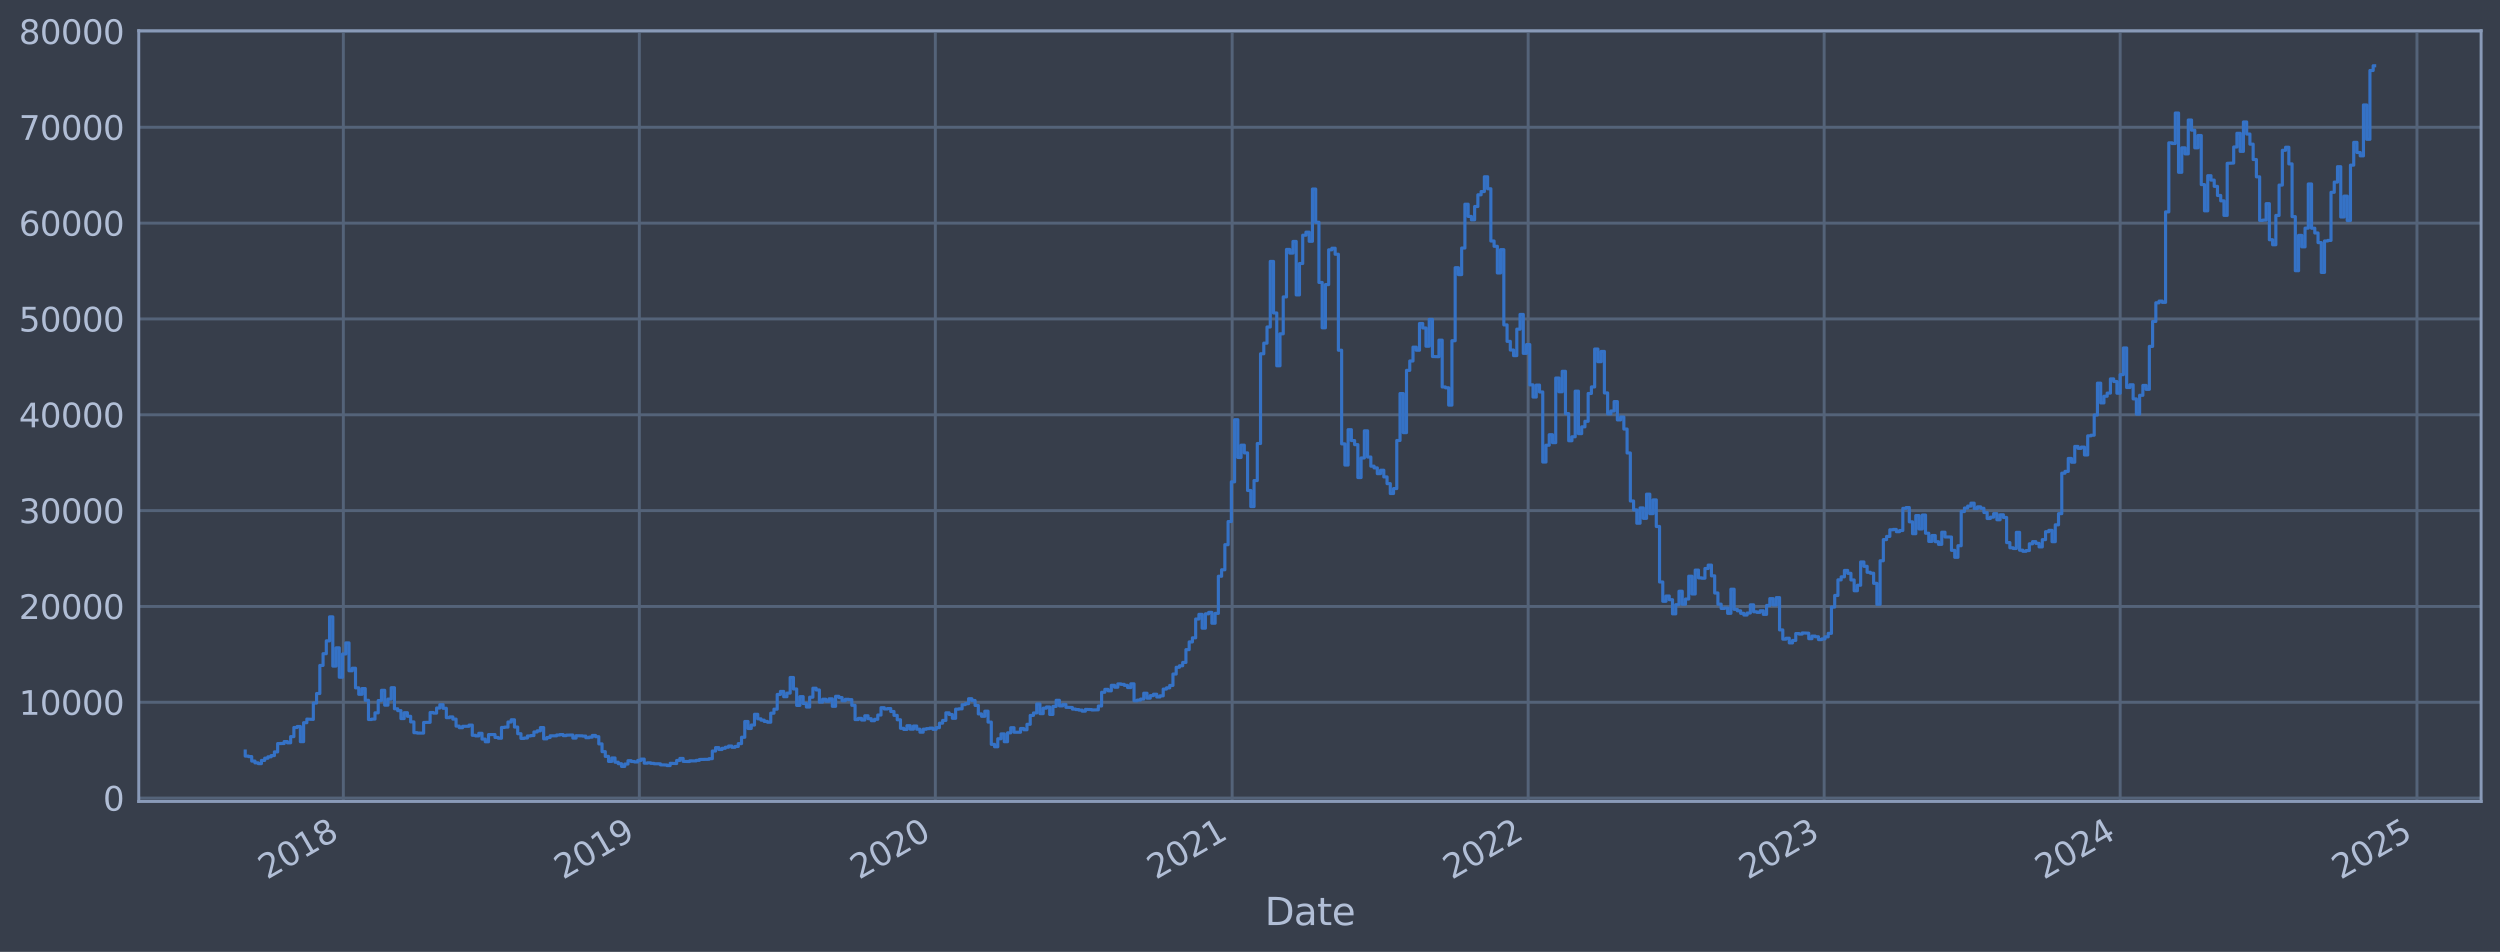 <?xml version="1.0" encoding="utf-8" standalone="no"?>
<!DOCTYPE svg PUBLIC "-//W3C//DTD SVG 1.1//EN"
  "http://www.w3.org/Graphics/SVG/1.1/DTD/svg11.dtd">
<svg xmlns:xlink="http://www.w3.org/1999/xlink" width="952.884pt" height="362.799pt" viewBox="0 0 952.884 362.799" xmlns="http://www.w3.org/2000/svg" version="1.1">
 <defs>
  <style type="text/css">*{stroke-linejoin: round; stroke-linecap: butt}</style>
 </defs>
 <g id="figure_1">
  <g id="patch_1">
   <path d="M 0 362.799 
L 952.884 362.799 
L 952.884 0 
L 0 0 
z
" style="fill: #373e4b"/>
  </g>
  <g id="axes_1">
   <g id="patch_2">
    <path d="M 52.884 305.469 
L 945.684 305.469 
L 945.684 11.709 
L 52.884 11.709 
z
" style="fill: #373e4b"/>
   </g>
   <g id="matplotlib.axis_1">
    <g id="xtick_1">
     <g id="line2d_1">
      <path d="M 130.867 305.469 
L 130.867 11.709 
" clip-path="url(#p4a0f104619)" style="fill: none; stroke: #546379; stroke-width: 1.12; stroke-linecap: square"/>
     </g>
     <g id="line2d_2"/>
     <g id="text_1">
      <!-- 2018 -->
      <g style="fill: #b1bed6" transform="translate(101.786 335.394) rotate(-30) scale(0.126 -0.126)">
       <defs>
        <path id="DejaVuSans-32" d="M 1228 531 
L 3431 531 
L 3431 0 
L 469 0 
L 469 531 
Q 828 903 1448 1529 
Q 2069 2156 2228 2338 
Q 2531 2678 2651 2914 
Q 2772 3150 2772 3378 
Q 2772 3750 2511 3984 
Q 2250 4219 1831 4219 
Q 1534 4219 1204 4116 
Q 875 4013 500 3803 
L 500 4441 
Q 881 4594 1212 4672 
Q 1544 4750 1819 4750 
Q 2544 4750 2975 4387 
Q 3406 4025 3406 3419 
Q 3406 3131 3298 2873 
Q 3191 2616 2906 2266 
Q 2828 2175 2409 1742 
Q 1991 1309 1228 531 
z
" transform="scale(0.016)"/>
        <path id="DejaVuSans-30" d="M 2034 4250 
Q 1547 4250 1301 3770 
Q 1056 3291 1056 2328 
Q 1056 1369 1301 889 
Q 1547 409 2034 409 
Q 2525 409 2770 889 
Q 3016 1369 3016 2328 
Q 3016 3291 2770 3770 
Q 2525 4250 2034 4250 
z
M 2034 4750 
Q 2819 4750 3233 4129 
Q 3647 3509 3647 2328 
Q 3647 1150 3233 529 
Q 2819 -91 2034 -91 
Q 1250 -91 836 529 
Q 422 1150 422 2328 
Q 422 3509 836 4129 
Q 1250 4750 2034 4750 
z
" transform="scale(0.016)"/>
        <path id="DejaVuSans-31" d="M 794 531 
L 1825 531 
L 1825 4091 
L 703 3866 
L 703 4441 
L 1819 4666 
L 2450 4666 
L 2450 531 
L 3481 531 
L 3481 0 
L 794 0 
L 794 531 
z
" transform="scale(0.016)"/>
        <path id="DejaVuSans-38" d="M 2034 2216 
Q 1584 2216 1326 1975 
Q 1069 1734 1069 1313 
Q 1069 891 1326 650 
Q 1584 409 2034 409 
Q 2484 409 2743 651 
Q 3003 894 3003 1313 
Q 3003 1734 2745 1975 
Q 2488 2216 2034 2216 
z
M 1403 2484 
Q 997 2584 770 2862 
Q 544 3141 544 3541 
Q 544 4100 942 4425 
Q 1341 4750 2034 4750 
Q 2731 4750 3128 4425 
Q 3525 4100 3525 3541 
Q 3525 3141 3298 2862 
Q 3072 2584 2669 2484 
Q 3125 2378 3379 2068 
Q 3634 1759 3634 1313 
Q 3634 634 3220 271 
Q 2806 -91 2034 -91 
Q 1263 -91 848 271 
Q 434 634 434 1313 
Q 434 1759 690 2068 
Q 947 2378 1403 2484 
z
M 1172 3481 
Q 1172 3119 1398 2916 
Q 1625 2713 2034 2713 
Q 2441 2713 2670 2916 
Q 2900 3119 2900 3481 
Q 2900 3844 2670 4047 
Q 2441 4250 2034 4250 
Q 1625 4250 1398 4047 
Q 1172 3844 1172 3481 
z
" transform="scale(0.016)"/>
       </defs>
       <use xlink:href="#DejaVuSans-32"/>
       <use xlink:href="#DejaVuSans-30" x="63.623"/>
       <use xlink:href="#DejaVuSans-31" x="127.246"/>
       <use xlink:href="#DejaVuSans-38" x="190.869"/>
      </g>
     </g>
    </g>
    <g id="xtick_2">
     <g id="line2d_3">
      <path d="M 243.688 305.469 
L 243.688 11.709 
" clip-path="url(#p4a0f104619)" style="fill: none; stroke: #546379; stroke-width: 1.12; stroke-linecap: square"/>
     </g>
     <g id="line2d_4"/>
     <g id="text_2">
      <!-- 2019 -->
      <g style="fill: #b1bed6" transform="translate(214.607 335.394) rotate(-30) scale(0.126 -0.126)">
       <defs>
        <path id="DejaVuSans-39" d="M 703 97 
L 703 672 
Q 941 559 1184 500 
Q 1428 441 1663 441 
Q 2288 441 2617 861 
Q 2947 1281 2994 2138 
Q 2813 1869 2534 1725 
Q 2256 1581 1919 1581 
Q 1219 1581 811 2004 
Q 403 2428 403 3163 
Q 403 3881 828 4315 
Q 1253 4750 1959 4750 
Q 2769 4750 3195 4129 
Q 3622 3509 3622 2328 
Q 3622 1225 3098 567 
Q 2575 -91 1691 -91 
Q 1453 -91 1209 -44 
Q 966 3 703 97 
z
M 1959 2075 
Q 2384 2075 2632 2365 
Q 2881 2656 2881 3163 
Q 2881 3666 2632 3958 
Q 2384 4250 1959 4250 
Q 1534 4250 1286 3958 
Q 1038 3666 1038 3163 
Q 1038 2656 1286 2365 
Q 1534 2075 1959 2075 
z
" transform="scale(0.016)"/>
       </defs>
       <use xlink:href="#DejaVuSans-32"/>
       <use xlink:href="#DejaVuSans-30" x="63.623"/>
       <use xlink:href="#DejaVuSans-31" x="127.246"/>
       <use xlink:href="#DejaVuSans-39" x="190.869"/>
      </g>
     </g>
    </g>
    <g id="xtick_3">
     <g id="line2d_5">
      <path d="M 356.509 305.469 
L 356.509 11.709 
" clip-path="url(#p4a0f104619)" style="fill: none; stroke: #546379; stroke-width: 1.12; stroke-linecap: square"/>
     </g>
     <g id="line2d_6"/>
     <g id="text_3">
      <!-- 2020 -->
      <g style="fill: #b1bed6" transform="translate(327.428 335.394) rotate(-30) scale(0.126 -0.126)">
       <use xlink:href="#DejaVuSans-32"/>
       <use xlink:href="#DejaVuSans-30" x="63.623"/>
       <use xlink:href="#DejaVuSans-32" x="127.246"/>
       <use xlink:href="#DejaVuSans-30" x="190.869"/>
      </g>
     </g>
    </g>
    <g id="xtick_4">
     <g id="line2d_7">
      <path d="M 469.64 305.469 
L 469.64 11.709 
" clip-path="url(#p4a0f104619)" style="fill: none; stroke: #546379; stroke-width: 1.12; stroke-linecap: square"/>
     </g>
     <g id="line2d_8"/>
     <g id="text_4">
      <!-- 2021 -->
      <g style="fill: #b1bed6" transform="translate(440.559 335.394) rotate(-30) scale(0.126 -0.126)">
       <use xlink:href="#DejaVuSans-32"/>
       <use xlink:href="#DejaVuSans-30" x="63.623"/>
       <use xlink:href="#DejaVuSans-32" x="127.246"/>
       <use xlink:href="#DejaVuSans-31" x="190.869"/>
      </g>
     </g>
    </g>
    <g id="xtick_5">
     <g id="line2d_9">
      <path d="M 582.461 305.469 
L 582.461 11.709 
" clip-path="url(#p4a0f104619)" style="fill: none; stroke: #546379; stroke-width: 1.12; stroke-linecap: square"/>
     </g>
     <g id="line2d_10"/>
     <g id="text_5">
      <!-- 2022 -->
      <g style="fill: #b1bed6" transform="translate(553.38 335.394) rotate(-30) scale(0.126 -0.126)">
       <use xlink:href="#DejaVuSans-32"/>
       <use xlink:href="#DejaVuSans-30" x="63.623"/>
       <use xlink:href="#DejaVuSans-32" x="127.246"/>
       <use xlink:href="#DejaVuSans-32" x="190.869"/>
      </g>
     </g>
    </g>
    <g id="xtick_6">
     <g id="line2d_11">
      <path d="M 695.283 305.469 
L 695.283 11.709 
" clip-path="url(#p4a0f104619)" style="fill: none; stroke: #546379; stroke-width: 1.12; stroke-linecap: square"/>
     </g>
     <g id="line2d_12"/>
     <g id="text_6">
      <!-- 2023 -->
      <g style="fill: #b1bed6" transform="translate(666.202 335.394) rotate(-30) scale(0.126 -0.126)">
       <defs>
        <path id="DejaVuSans-33" d="M 2597 2516 
Q 3050 2419 3304 2112 
Q 3559 1806 3559 1356 
Q 3559 666 3084 287 
Q 2609 -91 1734 -91 
Q 1441 -91 1130 -33 
Q 819 25 488 141 
L 488 750 
Q 750 597 1062 519 
Q 1375 441 1716 441 
Q 2309 441 2620 675 
Q 2931 909 2931 1356 
Q 2931 1769 2642 2001 
Q 2353 2234 1838 2234 
L 1294 2234 
L 1294 2753 
L 1863 2753 
Q 2328 2753 2575 2939 
Q 2822 3125 2822 3475 
Q 2822 3834 2567 4026 
Q 2313 4219 1838 4219 
Q 1578 4219 1281 4162 
Q 984 4106 628 3988 
L 628 4550 
Q 988 4650 1302 4700 
Q 1616 4750 1894 4750 
Q 2613 4750 3031 4423 
Q 3450 4097 3450 3541 
Q 3450 3153 3228 2886 
Q 3006 2619 2597 2516 
z
" transform="scale(0.016)"/>
       </defs>
       <use xlink:href="#DejaVuSans-32"/>
       <use xlink:href="#DejaVuSans-30" x="63.623"/>
       <use xlink:href="#DejaVuSans-32" x="127.246"/>
       <use xlink:href="#DejaVuSans-33" x="190.869"/>
      </g>
     </g>
    </g>
    <g id="xtick_7">
     <g id="line2d_13">
      <path d="M 808.104 305.469 
L 808.104 11.709 
" clip-path="url(#p4a0f104619)" style="fill: none; stroke: #546379; stroke-width: 1.12; stroke-linecap: square"/>
     </g>
     <g id="line2d_14"/>
     <g id="text_7">
      <!-- 2024 -->
      <g style="fill: #b1bed6" transform="translate(779.023 335.394) rotate(-30) scale(0.126 -0.126)">
       <defs>
        <path id="DejaVuSans-34" d="M 2419 4116 
L 825 1625 
L 2419 1625 
L 2419 4116 
z
M 2253 4666 
L 3047 4666 
L 3047 1625 
L 3713 1625 
L 3713 1100 
L 3047 1100 
L 3047 0 
L 2419 0 
L 2419 1100 
L 313 1100 
L 313 1709 
L 2253 4666 
z
" transform="scale(0.016)"/>
       </defs>
       <use xlink:href="#DejaVuSans-32"/>
       <use xlink:href="#DejaVuSans-30" x="63.623"/>
       <use xlink:href="#DejaVuSans-32" x="127.246"/>
       <use xlink:href="#DejaVuSans-34" x="190.869"/>
      </g>
     </g>
    </g>
    <g id="xtick_8">
     <g id="line2d_15">
      <path d="M 921.235 305.469 
L 921.235 11.709 
" clip-path="url(#p4a0f104619)" style="fill: none; stroke: #546379; stroke-width: 1.12; stroke-linecap: square"/>
     </g>
     <g id="line2d_16"/>
     <g id="text_8">
      <!-- 2025 -->
      <g style="fill: #b1bed6" transform="translate(892.153 335.394) rotate(-30) scale(0.126 -0.126)">
       <defs>
        <path id="DejaVuSans-35" d="M 691 4666 
L 3169 4666 
L 3169 4134 
L 1269 4134 
L 1269 2991 
Q 1406 3038 1543 3061 
Q 1681 3084 1819 3084 
Q 2600 3084 3056 2656 
Q 3513 2228 3513 1497 
Q 3513 744 3044 326 
Q 2575 -91 1722 -91 
Q 1428 -91 1123 -41 
Q 819 9 494 109 
L 494 744 
Q 775 591 1075 516 
Q 1375 441 1709 441 
Q 2250 441 2565 725 
Q 2881 1009 2881 1497 
Q 2881 1984 2565 2268 
Q 2250 2553 1709 2553 
Q 1456 2553 1204 2497 
Q 953 2441 691 2322 
L 691 4666 
z
" transform="scale(0.016)"/>
       </defs>
       <use xlink:href="#DejaVuSans-32"/>
       <use xlink:href="#DejaVuSans-30" x="63.623"/>
       <use xlink:href="#DejaVuSans-32" x="127.246"/>
       <use xlink:href="#DejaVuSans-35" x="190.869"/>
      </g>
     </g>
    </g>
    <g id="text_9">
     <!-- Date -->
     <g style="fill: #b1bed6" transform="translate(482.075 352.605) scale(0.144 -0.144)">
      <defs>
       <path id="DejaVuSans-44" d="M 1259 4147 
L 1259 519 
L 2022 519 
Q 2988 519 3436 956 
Q 3884 1394 3884 2338 
Q 3884 3275 3436 3711 
Q 2988 4147 2022 4147 
L 1259 4147 
z
M 628 4666 
L 1925 4666 
Q 3281 4666 3915 4102 
Q 4550 3538 4550 2338 
Q 4550 1131 3912 565 
Q 3275 0 1925 0 
L 628 0 
L 628 4666 
z
" transform="scale(0.016)"/>
       <path id="DejaVuSans-61" d="M 2194 1759 
Q 1497 1759 1228 1600 
Q 959 1441 959 1056 
Q 959 750 1161 570 
Q 1363 391 1709 391 
Q 2188 391 2477 730 
Q 2766 1069 2766 1631 
L 2766 1759 
L 2194 1759 
z
M 3341 1997 
L 3341 0 
L 2766 0 
L 2766 531 
Q 2569 213 2275 61 
Q 1981 -91 1556 -91 
Q 1019 -91 701 211 
Q 384 513 384 1019 
Q 384 1609 779 1909 
Q 1175 2209 1959 2209 
L 2766 2209 
L 2766 2266 
Q 2766 2663 2505 2880 
Q 2244 3097 1772 3097 
Q 1472 3097 1187 3025 
Q 903 2953 641 2809 
L 641 3341 
Q 956 3463 1253 3523 
Q 1550 3584 1831 3584 
Q 2591 3584 2966 3190 
Q 3341 2797 3341 1997 
z
" transform="scale(0.016)"/>
       <path id="DejaVuSans-74" d="M 1172 4494 
L 1172 3500 
L 2356 3500 
L 2356 3053 
L 1172 3053 
L 1172 1153 
Q 1172 725 1289 603 
Q 1406 481 1766 481 
L 2356 481 
L 2356 0 
L 1766 0 
Q 1100 0 847 248 
Q 594 497 594 1153 
L 594 3053 
L 172 3053 
L 172 3500 
L 594 3500 
L 594 4494 
L 1172 4494 
z
" transform="scale(0.016)"/>
       <path id="DejaVuSans-65" d="M 3597 1894 
L 3597 1613 
L 953 1613 
Q 991 1019 1311 708 
Q 1631 397 2203 397 
Q 2534 397 2845 478 
Q 3156 559 3463 722 
L 3463 178 
Q 3153 47 2828 -22 
Q 2503 -91 2169 -91 
Q 1331 -91 842 396 
Q 353 884 353 1716 
Q 353 2575 817 3079 
Q 1281 3584 2069 3584 
Q 2775 3584 3186 3129 
Q 3597 2675 3597 1894 
z
M 3022 2063 
Q 3016 2534 2758 2815 
Q 2500 3097 2075 3097 
Q 1594 3097 1305 2825 
Q 1016 2553 972 2059 
L 3022 2063 
z
" transform="scale(0.016)"/>
      </defs>
      <use xlink:href="#DejaVuSans-44"/>
      <use xlink:href="#DejaVuSans-61" x="77.002"/>
      <use xlink:href="#DejaVuSans-74" x="138.281"/>
      <use xlink:href="#DejaVuSans-65" x="177.49"/>
     </g>
    </g>
   </g>
   <g id="matplotlib.axis_2">
    <g id="ytick_1">
     <g id="line2d_17">
      <path d="M 52.884 304.199 
L 945.684 304.199 
" clip-path="url(#p4a0f104619)" style="fill: none; stroke: #546379; stroke-width: 1.12; stroke-linecap: square"/>
     </g>
     <g id="line2d_18"/>
     <g id="text_10">
      <!-- 0 -->
      <g style="fill: #b1bed6" transform="translate(39.267 308.986) scale(0.126 -0.126)">
       <use xlink:href="#DejaVuSans-30"/>
      </g>
     </g>
    </g>
    <g id="ytick_2">
     <g id="line2d_19">
      <path d="M 52.884 267.673 
L 945.684 267.673 
" clip-path="url(#p4a0f104619)" style="fill: none; stroke: #546379; stroke-width: 1.12; stroke-linecap: square"/>
     </g>
     <g id="line2d_20"/>
     <g id="text_11">
      <!-- 10000 -->
      <g style="fill: #b1bed6" transform="translate(7.2 272.46) scale(0.126 -0.126)">
       <use xlink:href="#DejaVuSans-31"/>
       <use xlink:href="#DejaVuSans-30" x="63.623"/>
       <use xlink:href="#DejaVuSans-30" x="127.246"/>
       <use xlink:href="#DejaVuSans-30" x="190.869"/>
       <use xlink:href="#DejaVuSans-30" x="254.492"/>
      </g>
     </g>
    </g>
    <g id="ytick_3">
     <g id="line2d_21">
      <path d="M 52.884 231.146 
L 945.684 231.146 
" clip-path="url(#p4a0f104619)" style="fill: none; stroke: #546379; stroke-width: 1.12; stroke-linecap: square"/>
     </g>
     <g id="line2d_22"/>
     <g id="text_12">
      <!-- 20000 -->
      <g style="fill: #b1bed6" transform="translate(7.2 235.933) scale(0.126 -0.126)">
       <use xlink:href="#DejaVuSans-32"/>
       <use xlink:href="#DejaVuSans-30" x="63.623"/>
       <use xlink:href="#DejaVuSans-30" x="127.246"/>
       <use xlink:href="#DejaVuSans-30" x="190.869"/>
       <use xlink:href="#DejaVuSans-30" x="254.492"/>
      </g>
     </g>
    </g>
    <g id="ytick_4">
     <g id="line2d_23">
      <path d="M 52.884 194.62 
L 945.684 194.62 
" clip-path="url(#p4a0f104619)" style="fill: none; stroke: #546379; stroke-width: 1.12; stroke-linecap: square"/>
     </g>
     <g id="line2d_24"/>
     <g id="text_13">
      <!-- 30000 -->
      <g style="fill: #b1bed6" transform="translate(7.2 199.407) scale(0.126 -0.126)">
       <use xlink:href="#DejaVuSans-33"/>
       <use xlink:href="#DejaVuSans-30" x="63.623"/>
       <use xlink:href="#DejaVuSans-30" x="127.246"/>
       <use xlink:href="#DejaVuSans-30" x="190.869"/>
       <use xlink:href="#DejaVuSans-30" x="254.492"/>
      </g>
     </g>
    </g>
    <g id="ytick_5">
     <g id="line2d_25">
      <path d="M 52.884 158.093 
L 945.684 158.093 
" clip-path="url(#p4a0f104619)" style="fill: none; stroke: #546379; stroke-width: 1.12; stroke-linecap: square"/>
     </g>
     <g id="line2d_26"/>
     <g id="text_14">
      <!-- 40000 -->
      <g style="fill: #b1bed6" transform="translate(7.2 162.88) scale(0.126 -0.126)">
       <use xlink:href="#DejaVuSans-34"/>
       <use xlink:href="#DejaVuSans-30" x="63.623"/>
       <use xlink:href="#DejaVuSans-30" x="127.246"/>
       <use xlink:href="#DejaVuSans-30" x="190.869"/>
       <use xlink:href="#DejaVuSans-30" x="254.492"/>
      </g>
     </g>
    </g>
    <g id="ytick_6">
     <g id="line2d_27">
      <path d="M 52.884 121.567 
L 945.684 121.567 
" clip-path="url(#p4a0f104619)" style="fill: none; stroke: #546379; stroke-width: 1.12; stroke-linecap: square"/>
     </g>
     <g id="line2d_28"/>
     <g id="text_15">
      <!-- 50000 -->
      <g style="fill: #b1bed6" transform="translate(7.2 126.354) scale(0.126 -0.126)">
       <use xlink:href="#DejaVuSans-35"/>
       <use xlink:href="#DejaVuSans-30" x="63.623"/>
       <use xlink:href="#DejaVuSans-30" x="127.246"/>
       <use xlink:href="#DejaVuSans-30" x="190.869"/>
       <use xlink:href="#DejaVuSans-30" x="254.492"/>
      </g>
     </g>
    </g>
    <g id="ytick_7">
     <g id="line2d_29">
      <path d="M 52.884 85.04 
L 945.684 85.04 
" clip-path="url(#p4a0f104619)" style="fill: none; stroke: #546379; stroke-width: 1.12; stroke-linecap: square"/>
     </g>
     <g id="line2d_30"/>
     <g id="text_16">
      <!-- 60000 -->
      <g style="fill: #b1bed6" transform="translate(7.2 89.827) scale(0.126 -0.126)">
       <defs>
        <path id="DejaVuSans-36" d="M 2113 2584 
Q 1688 2584 1439 2293 
Q 1191 2003 1191 1497 
Q 1191 994 1439 701 
Q 1688 409 2113 409 
Q 2538 409 2786 701 
Q 3034 994 3034 1497 
Q 3034 2003 2786 2293 
Q 2538 2584 2113 2584 
z
M 3366 4563 
L 3366 3988 
Q 3128 4100 2886 4159 
Q 2644 4219 2406 4219 
Q 1781 4219 1451 3797 
Q 1122 3375 1075 2522 
Q 1259 2794 1537 2939 
Q 1816 3084 2150 3084 
Q 2853 3084 3261 2657 
Q 3669 2231 3669 1497 
Q 3669 778 3244 343 
Q 2819 -91 2113 -91 
Q 1303 -91 875 529 
Q 447 1150 447 2328 
Q 447 3434 972 4092 
Q 1497 4750 2381 4750 
Q 2619 4750 2861 4703 
Q 3103 4656 3366 4563 
z
" transform="scale(0.016)"/>
       </defs>
       <use xlink:href="#DejaVuSans-36"/>
       <use xlink:href="#DejaVuSans-30" x="63.623"/>
       <use xlink:href="#DejaVuSans-30" x="127.246"/>
       <use xlink:href="#DejaVuSans-30" x="190.869"/>
       <use xlink:href="#DejaVuSans-30" x="254.492"/>
      </g>
     </g>
    </g>
    <g id="ytick_8">
     <g id="line2d_31">
      <path d="M 52.884 48.514 
L 945.684 48.514 
" clip-path="url(#p4a0f104619)" style="fill: none; stroke: #546379; stroke-width: 1.12; stroke-linecap: square"/>
     </g>
     <g id="line2d_32"/>
     <g id="text_17">
      <!-- 70000 -->
      <g style="fill: #b1bed6" transform="translate(7.2 53.301) scale(0.126 -0.126)">
       <defs>
        <path id="DejaVuSans-37" d="M 525 4666 
L 3525 4666 
L 3525 4397 
L 1831 0 
L 1172 0 
L 2766 4134 
L 525 4134 
L 525 4666 
z
" transform="scale(0.016)"/>
       </defs>
       <use xlink:href="#DejaVuSans-37"/>
       <use xlink:href="#DejaVuSans-30" x="63.623"/>
       <use xlink:href="#DejaVuSans-30" x="127.246"/>
       <use xlink:href="#DejaVuSans-30" x="190.869"/>
       <use xlink:href="#DejaVuSans-30" x="254.492"/>
      </g>
     </g>
    </g>
    <g id="ytick_9">
     <g id="line2d_33">
      <path d="M 52.884 11.987 
L 945.684 11.987 
" clip-path="url(#p4a0f104619)" style="fill: none; stroke: #546379; stroke-width: 1.12; stroke-linecap: square"/>
     </g>
     <g id="line2d_34"/>
     <g id="text_18">
      <!-- 80000 -->
      <g style="fill: #b1bed6" transform="translate(7.2 16.774) scale(0.126 -0.126)">
       <use xlink:href="#DejaVuSans-38"/>
       <use xlink:href="#DejaVuSans-30" x="63.623"/>
       <use xlink:href="#DejaVuSans-30" x="127.246"/>
       <use xlink:href="#DejaVuSans-30" x="190.869"/>
       <use xlink:href="#DejaVuSans-30" x="254.492"/>
      </g>
     </g>
    </g>
   </g>
   <g id="line2d_35">
    <path d="M 93.466 286.271 
L 93.466 288.182 
L 94.702 288.182 
L 94.702 288.38 
L 95.938 288.38 
L 95.938 290.081 
L 97.175 290.081 
L 97.175 290.763 
L 98.411 290.763 
L 98.411 291.047 
L 99.648 291.047 
L 99.648 289.837 
L 100.884 289.837 
L 100.884 288.989 
L 102.12 288.989 
L 102.12 288.463 
L 103.357 288.463 
L 103.357 287.984 
L 104.593 287.984 
L 104.593 286.586 
L 105.83 286.586 
L 105.83 283.41 
L 108.302 283.39 
L 108.302 282.647 
L 109.539 282.647 
L 109.539 283.124 
L 110.775 283.124 
L 110.775 280.764 
L 112.012 280.764 
L 112.012 277.294 
L 113.248 277.294 
L 113.248 276.92 
L 114.484 276.92 
L 114.484 282.685 
L 115.721 282.685 
L 115.721 275.458 
L 116.957 275.458 
L 116.957 274.091 
L 119.43 274.201 
L 119.43 267.969 
L 120.666 267.969 
L 120.666 264.339 
L 121.903 264.339 
L 121.903 253.632 
L 123.139 253.632 
L 123.139 249.158 
L 124.376 249.158 
L 124.376 244.266 
L 125.612 244.266 
L 125.612 235.121 
L 126.848 235.121 
L 126.848 253.878 
L 128.085 253.878 
L 128.085 246.933 
L 129.321 246.933 
L 129.321 258.13 
L 130.558 258.13 
L 130.558 249.266 
L 131.794 249.266 
L 131.794 245.052 
L 133.03 245.052 
L 133.03 255.672 
L 134.267 255.672 
L 134.267 254.691 
L 135.503 254.691 
L 135.503 262.17 
L 136.74 262.17 
L 136.74 264.636 
L 137.976 264.636 
L 137.976 262.445 
L 139.212 262.445 
L 139.212 266.928 
L 140.449 266.928 
L 140.449 274.24 
L 141.685 274.24 
L 141.685 274.083 
L 142.922 274.083 
L 142.922 271.706 
L 144.158 271.706 
L 144.158 267.021 
L 145.394 267.021 
L 145.394 263.122 
L 146.631 263.122 
L 146.631 268.77 
L 147.867 268.77 
L 147.867 266.46 
L 149.104 266.46 
L 149.104 262.132 
L 150.34 262.132 
L 150.34 270.14 
L 151.576 270.14 
L 151.576 270.851 
L 152.813 270.851 
L 152.813 273.89 
L 154.049 273.89 
L 154.049 271.654 
L 155.286 271.654 
L 155.286 273.029 
L 156.522 273.029 
L 156.522 275.159 
L 157.758 275.159 
L 157.758 279.261 
L 158.995 279.261 
L 158.995 279.41 
L 161.467 279.418 
L 161.467 275.361 
L 163.94 275.317 
L 163.94 271.579 
L 165.177 271.579 
L 165.177 271.8 
L 166.413 271.8 
L 166.413 269.87 
L 167.649 269.87 
L 167.649 268.574 
L 168.886 268.574 
L 168.886 269.977 
L 170.122 269.977 
L 170.122 273.529 
L 171.359 273.529 
L 171.359 273.258 
L 172.595 273.258 
L 172.595 274.094 
L 173.831 274.094 
L 173.831 276.761 
L 175.068 276.761 
L 175.068 277.372 
L 176.304 277.372 
L 176.304 276.842 
L 178.777 276.821 
L 178.777 276.383 
L 180.013 276.383 
L 180.013 280.264 
L 181.25 280.264 
L 181.25 280.499 
L 182.486 280.499 
L 182.486 279.504 
L 183.723 279.504 
L 183.723 281.71 
L 184.959 281.71 
L 184.959 282.729 
L 186.195 282.729 
L 186.195 279.995 
L 188.668 279.988 
L 188.668 281.081 
L 189.905 281.081 
L 189.905 281.375 
L 191.141 281.375 
L 191.141 277.275 
L 192.377 277.275 
L 192.377 277.145 
L 193.614 277.145 
L 193.614 275.198 
L 194.85 275.198 
L 194.85 274.352 
L 196.087 274.352 
L 196.087 277.116 
L 197.323 277.116 
L 197.323 279.66 
L 198.559 279.66 
L 198.559 281.451 
L 199.796 281.451 
L 199.796 281.295 
L 201.032 281.295 
L 201.032 280.506 
L 202.269 280.506 
L 202.269 280.362 
L 203.505 280.362 
L 203.505 278.992 
L 204.741 278.992 
L 204.741 278.562 
L 205.978 278.562 
L 205.978 277.319 
L 207.214 277.319 
L 207.214 281.611 
L 208.451 281.611 
L 208.451 281.093 
L 209.687 281.093 
L 209.687 280.467 
L 212.16 280.472 
L 212.16 280.152 
L 213.396 280.152 
L 213.396 279.987 
L 214.633 279.987 
L 214.633 280.379 
L 215.869 280.379 
L 215.869 280.188 
L 218.342 280.161 
L 218.342 281.315 
L 219.578 281.315 
L 219.578 280.422 
L 222.051 280.48 
L 222.051 280.559 
L 223.287 280.559 
L 223.287 281.182 
L 224.524 281.182 
L 224.524 280.964 
L 225.76 280.964 
L 225.76 280.323 
L 226.997 280.323 
L 226.997 280.791 
L 228.233 280.791 
L 228.233 283.53 
L 229.469 283.53 
L 229.469 286.489 
L 230.706 286.489 
L 230.706 288.3 
L 231.942 288.3 
L 231.942 290.215 
L 233.179 290.215 
L 233.179 288.902 
L 234.415 288.902 
L 234.415 290.52 
L 235.651 290.52 
L 235.651 291.092 
L 236.888 291.092 
L 236.888 292.116 
L 238.124 292.116 
L 238.124 291.209 
L 239.361 291.209 
L 239.361 289.955 
L 240.597 289.955 
L 240.597 290.241 
L 241.833 290.241 
L 241.833 290.428 
L 243.07 290.428 
L 243.07 289.84 
L 244.306 289.84 
L 244.306 289.327 
L 245.543 289.327 
L 245.543 290.881 
L 246.779 290.881 
L 246.779 290.749 
L 248.015 290.749 
L 248.015 290.956 
L 249.252 290.956 
L 249.252 291.096 
L 251.725 291.136 
L 251.725 291.525 
L 254.197 291.576 
L 254.197 291.8 
L 255.434 291.8 
L 255.434 290.942 
L 257.907 291.02 
L 257.907 289.857 
L 259.143 289.857 
L 259.143 289.079 
L 260.379 289.079 
L 260.379 290.198 
L 262.852 290.266 
L 262.852 290.002 
L 265.325 290.023 
L 265.325 289.821 
L 266.561 289.821 
L 266.561 289.483 
L 270.271 289.412 
L 270.271 289.172 
L 271.507 289.172 
L 271.507 286.26 
L 272.743 286.26 
L 272.743 284.955 
L 273.98 284.955 
L 273.98 285.67 
L 275.216 285.67 
L 275.216 285.218 
L 276.453 285.218 
L 276.453 284.806 
L 277.689 284.806 
L 277.689 284.35 
L 278.925 284.35 
L 278.925 284.836 
L 280.162 284.836 
L 280.162 284.511 
L 281.398 284.511 
L 281.398 283.436 
L 282.635 283.436 
L 282.635 281.012 
L 283.871 281.012 
L 283.871 275.005 
L 285.107 275.005 
L 285.107 277.663 
L 286.344 277.663 
L 286.344 276.345 
L 287.58 276.345 
L 287.58 272.259 
L 288.817 272.259 
L 288.817 273.983 
L 290.053 273.983 
L 290.053 274.485 
L 291.289 274.485 
L 291.289 274.984 
L 292.526 274.984 
L 292.526 275.279 
L 293.762 275.279 
L 293.762 271.839 
L 294.999 271.839 
L 294.999 270.297 
L 296.235 270.297 
L 296.235 264.698 
L 297.471 264.698 
L 297.471 263.535 
L 298.708 263.535 
L 298.708 265.559 
L 299.944 265.559 
L 299.944 264.184 
L 301.181 264.184 
L 301.181 258.224 
L 302.417 258.224 
L 302.417 262.599 
L 303.653 262.599 
L 303.653 268.863 
L 304.89 268.863 
L 304.89 265.527 
L 306.126 265.527 
L 306.126 268.129 
L 307.363 268.129 
L 307.363 269.494 
L 308.599 269.494 
L 308.599 265.739 
L 309.835 265.739 
L 309.835 262.319 
L 311.072 262.319 
L 311.072 262.989 
L 312.308 262.989 
L 312.308 267.611 
L 313.545 267.611 
L 313.545 266.513 
L 314.781 266.513 
L 314.781 267.264 
L 316.017 267.264 
L 316.017 266.357 
L 317.254 266.357 
L 317.254 269.214 
L 318.49 269.214 
L 318.49 265.404 
L 319.727 265.404 
L 319.727 265.893 
L 320.963 265.893 
L 320.963 267.091 
L 322.199 267.091 
L 322.199 266.539 
L 323.436 266.539 
L 323.436 266.665 
L 324.672 266.665 
L 324.672 268.829 
L 325.909 268.829 
L 325.909 274.27 
L 327.145 274.27 
L 327.145 273.799 
L 328.381 273.799 
L 328.381 274.439 
L 329.618 274.439 
L 329.618 272.831 
L 330.854 272.831 
L 330.854 273.942 
L 332.091 273.942 
L 332.091 274.698 
L 333.327 274.698 
L 333.327 274.165 
L 334.563 274.165 
L 334.563 272.543 
L 335.8 272.543 
L 335.8 269.743 
L 337.036 269.743 
L 337.036 270.225 
L 338.273 270.225 
L 338.273 270.071 
L 339.509 270.071 
L 339.509 271.19 
L 340.745 271.19 
L 340.745 272.669 
L 341.982 272.669 
L 341.982 274.335 
L 343.218 274.335 
L 343.218 277.585 
L 344.455 277.585 
L 344.455 278.033 
L 345.691 278.033 
L 345.691 276.594 
L 346.927 276.594 
L 346.927 277.926 
L 348.164 277.926 
L 348.164 276.723 
L 349.4 276.723 
L 349.4 277.94 
L 350.637 277.94 
L 350.637 279.071 
L 351.873 279.071 
L 351.873 277.936 
L 353.109 277.936 
L 353.109 277.715 
L 354.346 277.715 
L 354.346 277.531 
L 355.582 277.531 
L 355.582 277.989 
L 356.818 277.989 
L 356.818 277.347 
L 358.055 277.347 
L 358.055 275.643 
L 359.291 275.643 
L 359.291 274.594 
L 360.528 274.594 
L 360.528 271.69 
L 361.764 271.69 
L 361.764 272.34 
L 363 272.34 
L 363 273.782 
L 364.237 273.782 
L 364.237 270.304 
L 365.473 270.304 
L 365.473 270.177 
L 366.71 270.177 
L 366.71 268.565 
L 367.946 268.565 
L 367.946 268.203 
L 369.182 268.203 
L 369.182 266.327 
L 370.419 266.327 
L 370.419 267.013 
L 371.655 267.013 
L 371.655 268.88 
L 372.892 268.88 
L 372.892 272.109 
L 374.128 272.109 
L 374.128 273.027 
L 375.364 273.027 
L 375.364 271.079 
L 376.601 271.079 
L 376.601 275.227 
L 377.837 275.227 
L 377.837 283.712 
L 379.074 283.712 
L 379.074 284.63 
L 380.31 284.63 
L 380.31 281.59 
L 381.546 281.59 
L 381.546 279.732 
L 382.783 279.732 
L 382.783 282.702 
L 384.019 282.702 
L 384.019 279.328 
L 385.256 279.328 
L 385.256 277.377 
L 386.492 277.377 
L 386.492 279.094 
L 388.965 279.099 
L 388.965 277.684 
L 390.201 277.684 
L 390.201 278.152 
L 391.438 278.152 
L 391.438 276.077 
L 392.674 276.077 
L 392.674 272.682 
L 393.91 272.682 
L 393.91 271.742 
L 395.147 271.742 
L 395.147 268.324 
L 396.383 268.324 
L 396.383 272.003 
L 397.62 272.003 
L 397.62 269.917 
L 398.856 269.917 
L 398.856 269.46 
L 400.092 269.46 
L 400.092 272.309 
L 401.329 272.309 
L 401.329 269.246 
L 402.565 269.246 
L 402.565 266.927 
L 403.802 266.927 
L 403.802 269.047 
L 405.038 269.047 
L 405.038 268.494 
L 406.274 268.494 
L 406.274 269.596 
L 408.747 269.664 
L 408.747 270.285 
L 409.984 270.285 
L 409.984 270.446 
L 411.22 270.446 
L 411.22 270.649 
L 412.456 270.649 
L 412.456 271.061 
L 413.693 271.061 
L 413.693 270.39 
L 416.166 270.464 
L 416.166 270.619 
L 418.638 270.541 
L 418.638 269.086 
L 419.875 269.086 
L 419.875 263.865 
L 421.111 263.865 
L 421.111 262.764 
L 422.348 262.764 
L 422.348 263.311 
L 423.584 263.311 
L 423.584 261.216 
L 424.82 261.216 
L 424.82 261.927 
L 426.057 261.927 
L 426.057 260.682 
L 427.293 260.682 
L 427.293 260.858 
L 428.53 260.858 
L 428.53 261.23 
L 429.766 261.23 
L 429.766 262.067 
L 431.002 262.067 
L 431.002 260.648 
L 432.239 260.648 
L 432.239 267.09 
L 433.475 267.09 
L 433.475 266.841 
L 434.712 266.841 
L 434.712 266.465 
L 435.948 266.465 
L 435.948 264.225 
L 437.184 264.225 
L 437.184 266.101 
L 438.421 266.101 
L 438.421 265.142 
L 439.657 265.142 
L 439.657 264.602 
L 440.894 264.602 
L 440.894 265.657 
L 442.13 265.657 
L 442.13 265.223 
L 443.366 265.223 
L 443.366 262.645 
L 444.603 262.645 
L 444.603 262.18 
L 445.839 262.18 
L 445.839 261.251 
L 447.076 261.251 
L 447.076 256.918 
L 448.312 256.918 
L 448.312 254.335 
L 449.548 254.335 
L 449.548 253.755 
L 450.785 253.755 
L 450.785 252.494 
L 452.021 252.494 
L 452.021 247.618 
L 453.258 247.618 
L 453.258 244.677 
L 454.494 244.677 
L 454.494 243.108 
L 455.73 243.108 
L 455.73 235.941 
L 456.967 235.941 
L 456.967 234.169 
L 458.203 234.169 
L 458.203 239.429 
L 459.44 239.429 
L 459.44 233.97 
L 460.676 233.97 
L 460.676 233.42 
L 461.912 233.42 
L 461.912 237.547 
L 463.149 237.547 
L 463.149 233.789 
L 464.385 233.789 
L 464.385 219.638 
L 465.622 219.638 
L 465.622 217.175 
L 466.858 217.175 
L 466.858 207.612 
L 468.094 207.612 
L 468.094 198.796 
L 469.331 198.796 
L 469.331 183.659 
L 470.567 183.659 
L 470.567 159.971 
L 471.804 159.971 
L 471.804 174.366 
L 473.04 174.366 
L 473.04 169.678 
L 474.276 169.678 
L 474.276 172.63 
L 475.513 172.63 
L 475.513 186.95 
L 476.749 186.95 
L 476.749 193.089 
L 477.986 193.089 
L 477.986 183.163 
L 479.222 183.163 
L 479.222 169.044 
L 480.458 169.044 
L 480.458 134.847 
L 481.695 134.847 
L 481.695 130.803 
L 482.931 130.803 
L 482.931 124.635 
L 484.168 124.635 
L 484.168 99.646 
L 485.404 99.646 
L 485.404 119.284 
L 486.64 119.284 
L 486.64 139.414 
L 487.877 139.414 
L 487.877 127.232 
L 489.113 127.232 
L 489.113 113.168 
L 490.35 113.168 
L 490.35 95.073 
L 491.586 95.073 
L 491.586 96.464 
L 492.822 96.464 
L 492.822 92.032 
L 494.059 92.032 
L 494.059 112.405 
L 495.295 112.405 
L 495.295 100.441 
L 496.532 100.441 
L 496.532 89.654 
L 497.768 89.654 
L 497.768 88.495 
L 499.004 88.495 
L 499.004 91.971 
L 500.241 91.971 
L 500.241 72.057 
L 501.477 72.057 
L 501.477 84.722 
L 502.714 84.722 
L 502.714 107.654 
L 503.95 107.654 
L 503.95 124.943 
L 505.186 124.943 
L 505.186 108.475 
L 506.423 108.475 
L 506.423 95.219 
L 507.659 95.219 
L 507.659 94.609 
L 508.896 94.609 
L 508.896 96.911 
L 510.132 96.911 
L 510.132 133.487 
L 511.368 133.487 
L 511.368 169.182 
L 512.605 169.182 
L 512.605 177.253 
L 513.841 177.253 
L 513.841 163.772 
L 515.078 163.772 
L 515.078 167.917 
L 516.314 167.917 
L 516.314 169.469 
L 517.55 169.469 
L 517.55 182.017 
L 518.787 182.017 
L 518.787 174.549 
L 520.023 174.549 
L 520.023 164.212 
L 521.26 164.212 
L 521.26 174.193 
L 522.496 174.193 
L 522.496 177.674 
L 523.732 177.674 
L 523.732 178.341 
L 524.969 178.341 
L 524.969 180.532 
L 526.205 180.532 
L 526.205 179.238 
L 527.442 179.238 
L 527.442 181.779 
L 528.678 181.779 
L 528.678 184.339 
L 529.914 184.339 
L 529.914 188.105 
L 531.151 188.105 
L 531.151 186.226 
L 532.387 186.226 
L 532.387 167.889 
L 533.624 167.889 
L 533.624 150.006 
L 534.86 150.006 
L 534.86 164.894 
L 536.096 164.894 
L 536.096 141.166 
L 537.333 141.166 
L 537.333 137.597 
L 538.569 137.597 
L 538.569 132.319 
L 539.806 132.319 
L 539.806 133.494 
L 541.042 133.494 
L 541.042 123.307 
L 542.278 123.307 
L 542.278 125.012 
L 543.515 125.012 
L 543.515 131.955 
L 544.751 131.955 
L 544.751 121.759 
L 545.988 121.759 
L 545.988 135.891 
L 548.46 135.961 
L 548.46 129.656 
L 549.697 129.656 
L 549.697 147.495 
L 550.933 147.495 
L 550.933 147.809 
L 552.169 147.809 
L 552.169 154.4 
L 553.406 154.4 
L 553.406 129.869 
L 554.642 129.869 
L 554.642 102.048 
L 555.879 102.048 
L 555.879 104.67 
L 557.115 104.67 
L 557.115 94.545 
L 558.351 94.545 
L 558.351 77.839 
L 559.588 77.839 
L 559.588 82.494 
L 560.824 82.494 
L 560.824 83.779 
L 562.061 83.779 
L 562.061 78.716 
L 563.297 78.716 
L 563.297 74.247 
L 564.533 74.247 
L 564.533 73.011 
L 565.77 73.011 
L 565.77 67.366 
L 567.006 67.366 
L 567.006 71.948 
L 568.243 71.948 
L 568.243 91.86 
L 569.479 91.86 
L 569.479 93.886 
L 570.715 93.886 
L 570.715 104.03 
L 571.952 104.03 
L 571.952 95.159 
L 573.188 95.159 
L 573.188 123.83 
L 574.425 123.83 
L 574.425 130.115 
L 575.661 130.115 
L 575.661 133.412 
L 576.897 133.412 
L 576.897 135.544 
L 578.134 135.544 
L 578.134 125.458 
L 579.37 125.458 
L 579.37 119.847 
L 580.607 119.847 
L 580.607 134.684 
L 581.843 134.684 
L 581.843 131.327 
L 583.079 131.327 
L 583.079 146.695 
L 584.316 146.695 
L 584.316 151.339 
L 585.552 151.339 
L 585.552 146.772 
L 586.789 146.772 
L 586.789 149.395 
L 588.025 149.395 
L 588.025 176.096 
L 589.261 176.096 
L 589.261 169.696 
L 590.498 169.696 
L 590.498 165.696 
L 591.734 165.696 
L 591.734 168.714 
L 592.971 168.714 
L 592.971 144.089 
L 594.207 144.089 
L 594.207 149.322 
L 595.443 149.322 
L 595.443 141.524 
L 596.68 141.524 
L 596.68 157.673 
L 597.916 157.673 
L 597.916 167.987 
L 599.153 167.987 
L 599.153 166.478 
L 600.389 166.478 
L 600.389 149.092 
L 601.625 149.092 
L 601.625 165.28 
L 602.862 165.28 
L 602.862 162.692 
L 604.098 162.692 
L 604.098 160.574 
L 605.335 160.574 
L 605.335 149.976 
L 606.571 149.976 
L 606.571 147.482 
L 607.807 147.482 
L 607.807 133.041 
L 609.044 133.041 
L 609.044 137.86 
L 610.28 137.86 
L 610.28 133.945 
L 611.517 133.945 
L 611.517 149.769 
L 612.753 149.769 
L 612.753 157.72 
L 613.989 157.72 
L 613.989 156.673 
L 615.226 156.673 
L 615.226 153.068 
L 616.462 153.068 
L 616.462 160.045 
L 617.699 160.045 
L 617.699 158.933 
L 618.935 158.933 
L 618.935 163.533 
L 620.171 163.533 
L 620.171 172.656 
L 621.408 172.656 
L 621.408 190.953 
L 622.644 190.953 
L 622.644 194.347 
L 623.881 194.347 
L 623.881 199.438 
L 625.117 199.438 
L 625.117 193.601 
L 626.353 193.601 
L 626.353 197.564 
L 627.59 197.564 
L 627.59 188.353 
L 628.826 188.353 
L 628.826 195.782 
L 630.063 195.782 
L 630.063 190.537 
L 631.299 190.537 
L 631.299 200.667 
L 632.535 200.667 
L 632.535 221.829 
L 633.772 221.829 
L 633.772 229.173 
L 635.008 229.173 
L 635.008 227.171 
L 636.245 227.171 
L 636.245 228.581 
L 637.481 228.581 
L 637.481 233.971 
L 638.717 233.971 
L 638.717 230.482 
L 639.954 230.482 
L 639.954 225.366 
L 641.19 225.366 
L 641.19 230.329 
L 642.427 230.329 
L 642.427 228.318 
L 643.663 228.318 
L 643.663 219.626 
L 644.899 219.626 
L 644.899 226.395 
L 646.136 226.395 
L 646.136 217.295 
L 647.372 217.295 
L 647.372 220.255 
L 648.609 220.255 
L 648.609 220.381 
L 649.845 220.381 
L 649.845 216.682 
L 651.081 216.682 
L 651.081 215.386 
L 652.318 215.386 
L 652.318 219.48 
L 653.554 219.48 
L 653.554 226.022 
L 654.791 226.022 
L 654.791 230.294 
L 656.027 230.294 
L 656.027 231.902 
L 657.263 231.902 
L 657.263 231.749 
L 658.5 231.749 
L 658.5 233.776 
L 659.736 233.776 
L 659.736 224.592 
L 660.973 224.592 
L 660.973 232.262 
L 662.209 232.262 
L 662.209 232.819 
L 663.445 232.819 
L 663.445 233.774 
L 664.682 233.774 
L 664.682 234.416 
L 665.918 234.416 
L 665.918 233.65 
L 667.155 233.65 
L 667.155 230.533 
L 668.391 230.533 
L 668.391 233.185 
L 669.627 233.185 
L 669.627 233.399 
L 670.864 233.399 
L 670.864 232.794 
L 672.1 232.794 
L 672.1 234.173 
L 673.337 234.173 
L 673.337 230.776 
L 674.573 230.776 
L 674.573 228.165 
L 675.809 228.165 
L 675.809 230.584 
L 677.046 230.584 
L 677.046 227.785 
L 678.282 227.785 
L 678.282 240.095 
L 679.519 240.095 
L 679.519 243.609 
L 680.755 243.609 
L 680.755 243.261 
L 681.991 243.261 
L 681.991 245.046 
L 683.228 245.046 
L 683.228 244.101 
L 684.464 244.101 
L 684.464 241.481 
L 685.701 241.481 
L 685.701 241.675 
L 686.937 241.675 
L 686.937 241.247 
L 689.41 241.349 
L 689.41 243.428 
L 690.646 243.428 
L 690.646 242.453 
L 691.883 242.453 
L 691.883 242.696 
L 693.119 242.696 
L 693.119 243.787 
L 694.355 243.787 
L 694.355 243.515 
L 695.592 243.515 
L 695.592 242.738 
L 696.828 242.738 
L 696.828 241.403 
L 698.065 241.403 
L 698.065 231.39 
L 699.301 231.39 
L 699.301 226.963 
L 700.537 226.963 
L 700.537 221.019 
L 701.774 221.019 
L 701.774 219.861 
L 703.01 219.861 
L 703.01 217.428 
L 704.247 217.428 
L 704.247 218.529 
L 705.483 218.529 
L 705.483 221.051 
L 706.719 221.051 
L 706.719 225.161 
L 707.956 225.161 
L 707.956 223.067 
L 709.192 223.067 
L 709.192 214.191 
L 710.429 214.191 
L 710.429 215.858 
L 711.665 215.858 
L 711.665 218.132 
L 712.901 218.132 
L 712.901 218.481 
L 714.138 218.481 
L 714.138 222.341 
L 715.374 222.341 
L 715.374 230.325 
L 716.611 230.325 
L 716.611 213.732 
L 717.847 213.732 
L 717.847 205.668 
L 719.083 205.668 
L 719.083 204.459 
L 720.32 204.459 
L 720.32 201.926 
L 721.556 201.926 
L 721.556 201.804 
L 722.793 201.804 
L 722.793 202.647 
L 724.029 202.647 
L 724.029 202.197 
L 725.265 202.197 
L 725.265 193.761 
L 726.502 193.761 
L 726.502 193.453 
L 727.738 193.453 
L 727.738 198.895 
L 728.975 198.895 
L 728.975 203.421 
L 730.211 203.421 
L 730.211 196.518 
L 731.447 196.518 
L 731.447 201.609 
L 732.684 201.609 
L 732.684 196.317 
L 733.92 196.317 
L 733.92 203.24 
L 735.157 203.24 
L 735.157 206.36 
L 736.393 206.36 
L 736.393 204.123 
L 737.629 204.123 
L 737.629 206.467 
L 738.866 206.467 
L 738.866 207.487 
L 740.102 207.487 
L 740.102 202.858 
L 741.338 202.858 
L 741.338 204.658 
L 743.811 204.688 
L 743.811 209.768 
L 745.048 209.768 
L 745.048 212.419 
L 746.284 212.419 
L 746.284 207.999 
L 747.52 207.999 
L 747.52 194.971 
L 748.757 194.971 
L 748.757 193.646 
L 749.993 193.646 
L 749.993 192.898 
L 751.23 192.898 
L 751.23 191.789 
L 752.466 191.789 
L 752.466 193.836 
L 753.702 193.836 
L 753.702 193.189 
L 754.939 193.189 
L 754.939 193.742 
L 756.175 193.742 
L 756.175 195.342 
L 757.412 195.342 
L 757.412 197.621 
L 758.648 197.621 
L 758.648 197.118 
L 759.884 197.118 
L 759.884 195.775 
L 761.121 195.775 
L 761.121 198.097 
L 762.357 198.097 
L 762.357 196.206 
L 763.594 196.206 
L 763.594 197.236 
L 764.83 197.236 
L 764.83 206.812 
L 766.066 206.812 
L 766.066 208.78 
L 767.303 208.78 
L 767.303 209.05 
L 768.539 209.05 
L 768.539 202.907 
L 769.776 202.907 
L 769.776 209.709 
L 771.012 209.709 
L 771.012 210.131 
L 772.248 210.131 
L 772.248 209.841 
L 773.485 209.841 
L 773.485 207.273 
L 774.721 207.273 
L 774.721 206.441 
L 775.958 206.441 
L 775.958 207.105 
L 777.194 207.105 
L 777.194 208.453 
L 778.43 208.453 
L 778.43 205.686 
L 779.667 205.686 
L 779.667 202.665 
L 780.903 202.665 
L 780.903 202.155 
L 782.14 202.155 
L 782.14 206.459 
L 783.376 206.459 
L 783.376 200.036 
L 784.612 200.036 
L 784.612 195.779 
L 785.849 195.779 
L 785.849 180.365 
L 787.085 180.365 
L 787.085 179.678 
L 788.322 179.678 
L 788.322 174.747 
L 789.558 174.747 
L 789.558 176.18 
L 790.794 176.18 
L 790.794 170.161 
L 792.031 170.161 
L 792.031 170.887 
L 793.267 170.887 
L 793.267 170.424 
L 794.504 170.424 
L 794.504 173.402 
L 795.74 173.402 
L 795.74 166.126 
L 796.976 166.126 
L 796.976 165.883 
L 798.213 165.883 
L 798.213 158.181 
L 799.449 158.181 
L 799.449 146.044 
L 800.686 146.044 
L 800.686 153.57 
L 801.922 153.57 
L 801.922 151.026 
L 803.158 151.026 
L 803.158 149.829 
L 804.395 149.829 
L 804.395 144.424 
L 805.631 144.424 
L 805.631 145.416 
L 806.868 145.416 
L 806.868 149.876 
L 808.104 149.876 
L 808.104 142.788 
L 809.34 142.788 
L 809.34 132.625 
L 810.577 132.625 
L 810.577 147.705 
L 811.813 147.705 
L 811.813 146.652 
L 813.05 146.652 
L 813.05 152.032 
L 814.286 152.032 
L 814.286 157.843 
L 815.522 157.843 
L 815.522 150.675 
L 816.759 150.675 
L 816.759 146.912 
L 817.995 146.912 
L 817.995 148.402 
L 819.232 148.402 
L 819.232 132.033 
L 820.468 132.033 
L 820.468 122.519 
L 821.704 122.519 
L 821.704 115.411 
L 822.941 115.411 
L 822.941 114.762 
L 824.177 114.762 
L 824.177 115.256 
L 825.414 115.256 
L 825.414 80.757 
L 826.65 80.757 
L 826.65 54.439 
L 827.886 54.439 
L 827.886 54.698 
L 829.123 54.698 
L 829.123 43.074 
L 830.359 43.074 
L 830.359 65.668 
L 831.596 65.668 
L 831.596 56.341 
L 832.832 56.341 
L 832.832 58.645 
L 834.068 58.645 
L 834.068 45.757 
L 835.305 45.757 
L 835.305 49.605 
L 836.541 49.605 
L 836.541 56.34 
L 837.778 56.34 
L 837.778 51.648 
L 839.014 51.648 
L 839.014 70.357 
L 840.25 70.357 
L 840.25 80.363 
L 841.487 80.363 
L 841.487 66.96 
L 842.723 66.96 
L 842.723 68.653 
L 843.96 68.653 
L 843.96 71.041 
L 845.196 71.041 
L 845.196 74.501 
L 846.432 74.501 
L 846.432 76.554 
L 847.669 76.554 
L 847.669 82.097 
L 848.905 82.097 
L 848.905 62.251 
L 851.378 62.152 
L 851.378 56.03 
L 852.614 56.03 
L 852.614 50.8 
L 853.851 50.8 
L 853.851 57.7 
L 855.087 57.7 
L 855.087 46.493 
L 856.324 46.493 
L 856.324 51.078 
L 857.56 51.078 
L 857.56 54.943 
L 858.796 54.943 
L 858.796 60.798 
L 860.033 60.798 
L 860.033 67.397 
L 861.269 67.397 
L 861.269 84.019 
L 862.506 84.019 
L 862.506 83.887 
L 863.742 83.887 
L 863.742 77.631 
L 864.978 77.631 
L 864.978 91.377 
L 866.215 91.377 
L 866.215 93.284 
L 867.451 93.284 
L 867.451 82.125 
L 868.688 82.125 
L 868.688 70.544 
L 869.924 70.544 
L 869.924 57.29 
L 871.16 57.29 
L 871.16 56.13 
L 872.397 56.13 
L 872.397 62.467 
L 873.633 62.467 
L 873.633 82.568 
L 874.87 82.568 
L 874.87 103.181 
L 876.106 103.181 
L 876.106 89.726 
L 877.342 89.726 
L 877.342 94.086 
L 878.579 94.086 
L 878.579 86.954 
L 879.815 86.954 
L 879.815 70.13 
L 881.052 70.13 
L 881.052 86.988 
L 882.288 86.988 
L 882.288 88.806 
L 883.524 88.806 
L 883.524 92.467 
L 884.761 92.467 
L 884.761 103.825 
L 885.997 103.825 
L 885.997 91.847 
L 887.234 91.847 
L 887.234 91.633 
L 888.47 91.633 
L 888.47 73.303 
L 889.706 73.303 
L 889.706 69.41 
L 890.943 69.41 
L 890.943 63.531 
L 892.179 63.531 
L 892.179 82.704 
L 893.416 82.704 
L 893.416 74.758 
L 894.652 74.758 
L 894.652 84.057 
L 895.888 84.057 
L 895.888 62.947 
L 897.125 62.947 
L 897.125 54.262 
L 898.361 54.262 
L 898.361 58.127 
L 899.598 58.127 
L 899.598 59.403 
L 900.834 59.403 
L 900.834 40.003 
L 902.07 40.003 
L 902.07 53.101 
L 903.307 53.101 
L 903.307 26.867 
L 904.543 26.867 
L 904.543 25.062 
L 905.102 25.062 
L 905.102 25.062 
" clip-path="url(#p4a0f104619)" style="fill: none; stroke: #3572c6; stroke-width: 1.2; stroke-linecap: square"/>
   </g>
   <g id="patch_3">
    <path d="M 52.884 305.469 
L 52.884 11.709 
" style="fill: none; stroke: #899ab8; stroke-width: 1.12; stroke-linejoin: miter; stroke-linecap: square"/>
   </g>
   <g id="patch_4">
    <path d="M 945.684 305.469 
L 945.684 11.709 
" style="fill: none; stroke: #899ab8; stroke-width: 1.12; stroke-linejoin: miter; stroke-linecap: square"/>
   </g>
   <g id="patch_5">
    <path d="M 52.884 305.469 
L 945.684 305.469 
" style="fill: none; stroke: #899ab8; stroke-width: 1.12; stroke-linejoin: miter; stroke-linecap: square"/>
   </g>
   <g id="patch_6">
    <path d="M 52.884 11.709 
L 945.684 11.709 
" style="fill: none; stroke: #899ab8; stroke-width: 1.12; stroke-linejoin: miter; stroke-linecap: square"/>
   </g>
  </g>
 </g>
 <defs>
  <clipPath id="p4a0f104619">
   <rect x="52.884" y="11.709" width="892.8" height="293.76"/>
  </clipPath>
 </defs>
</svg>
